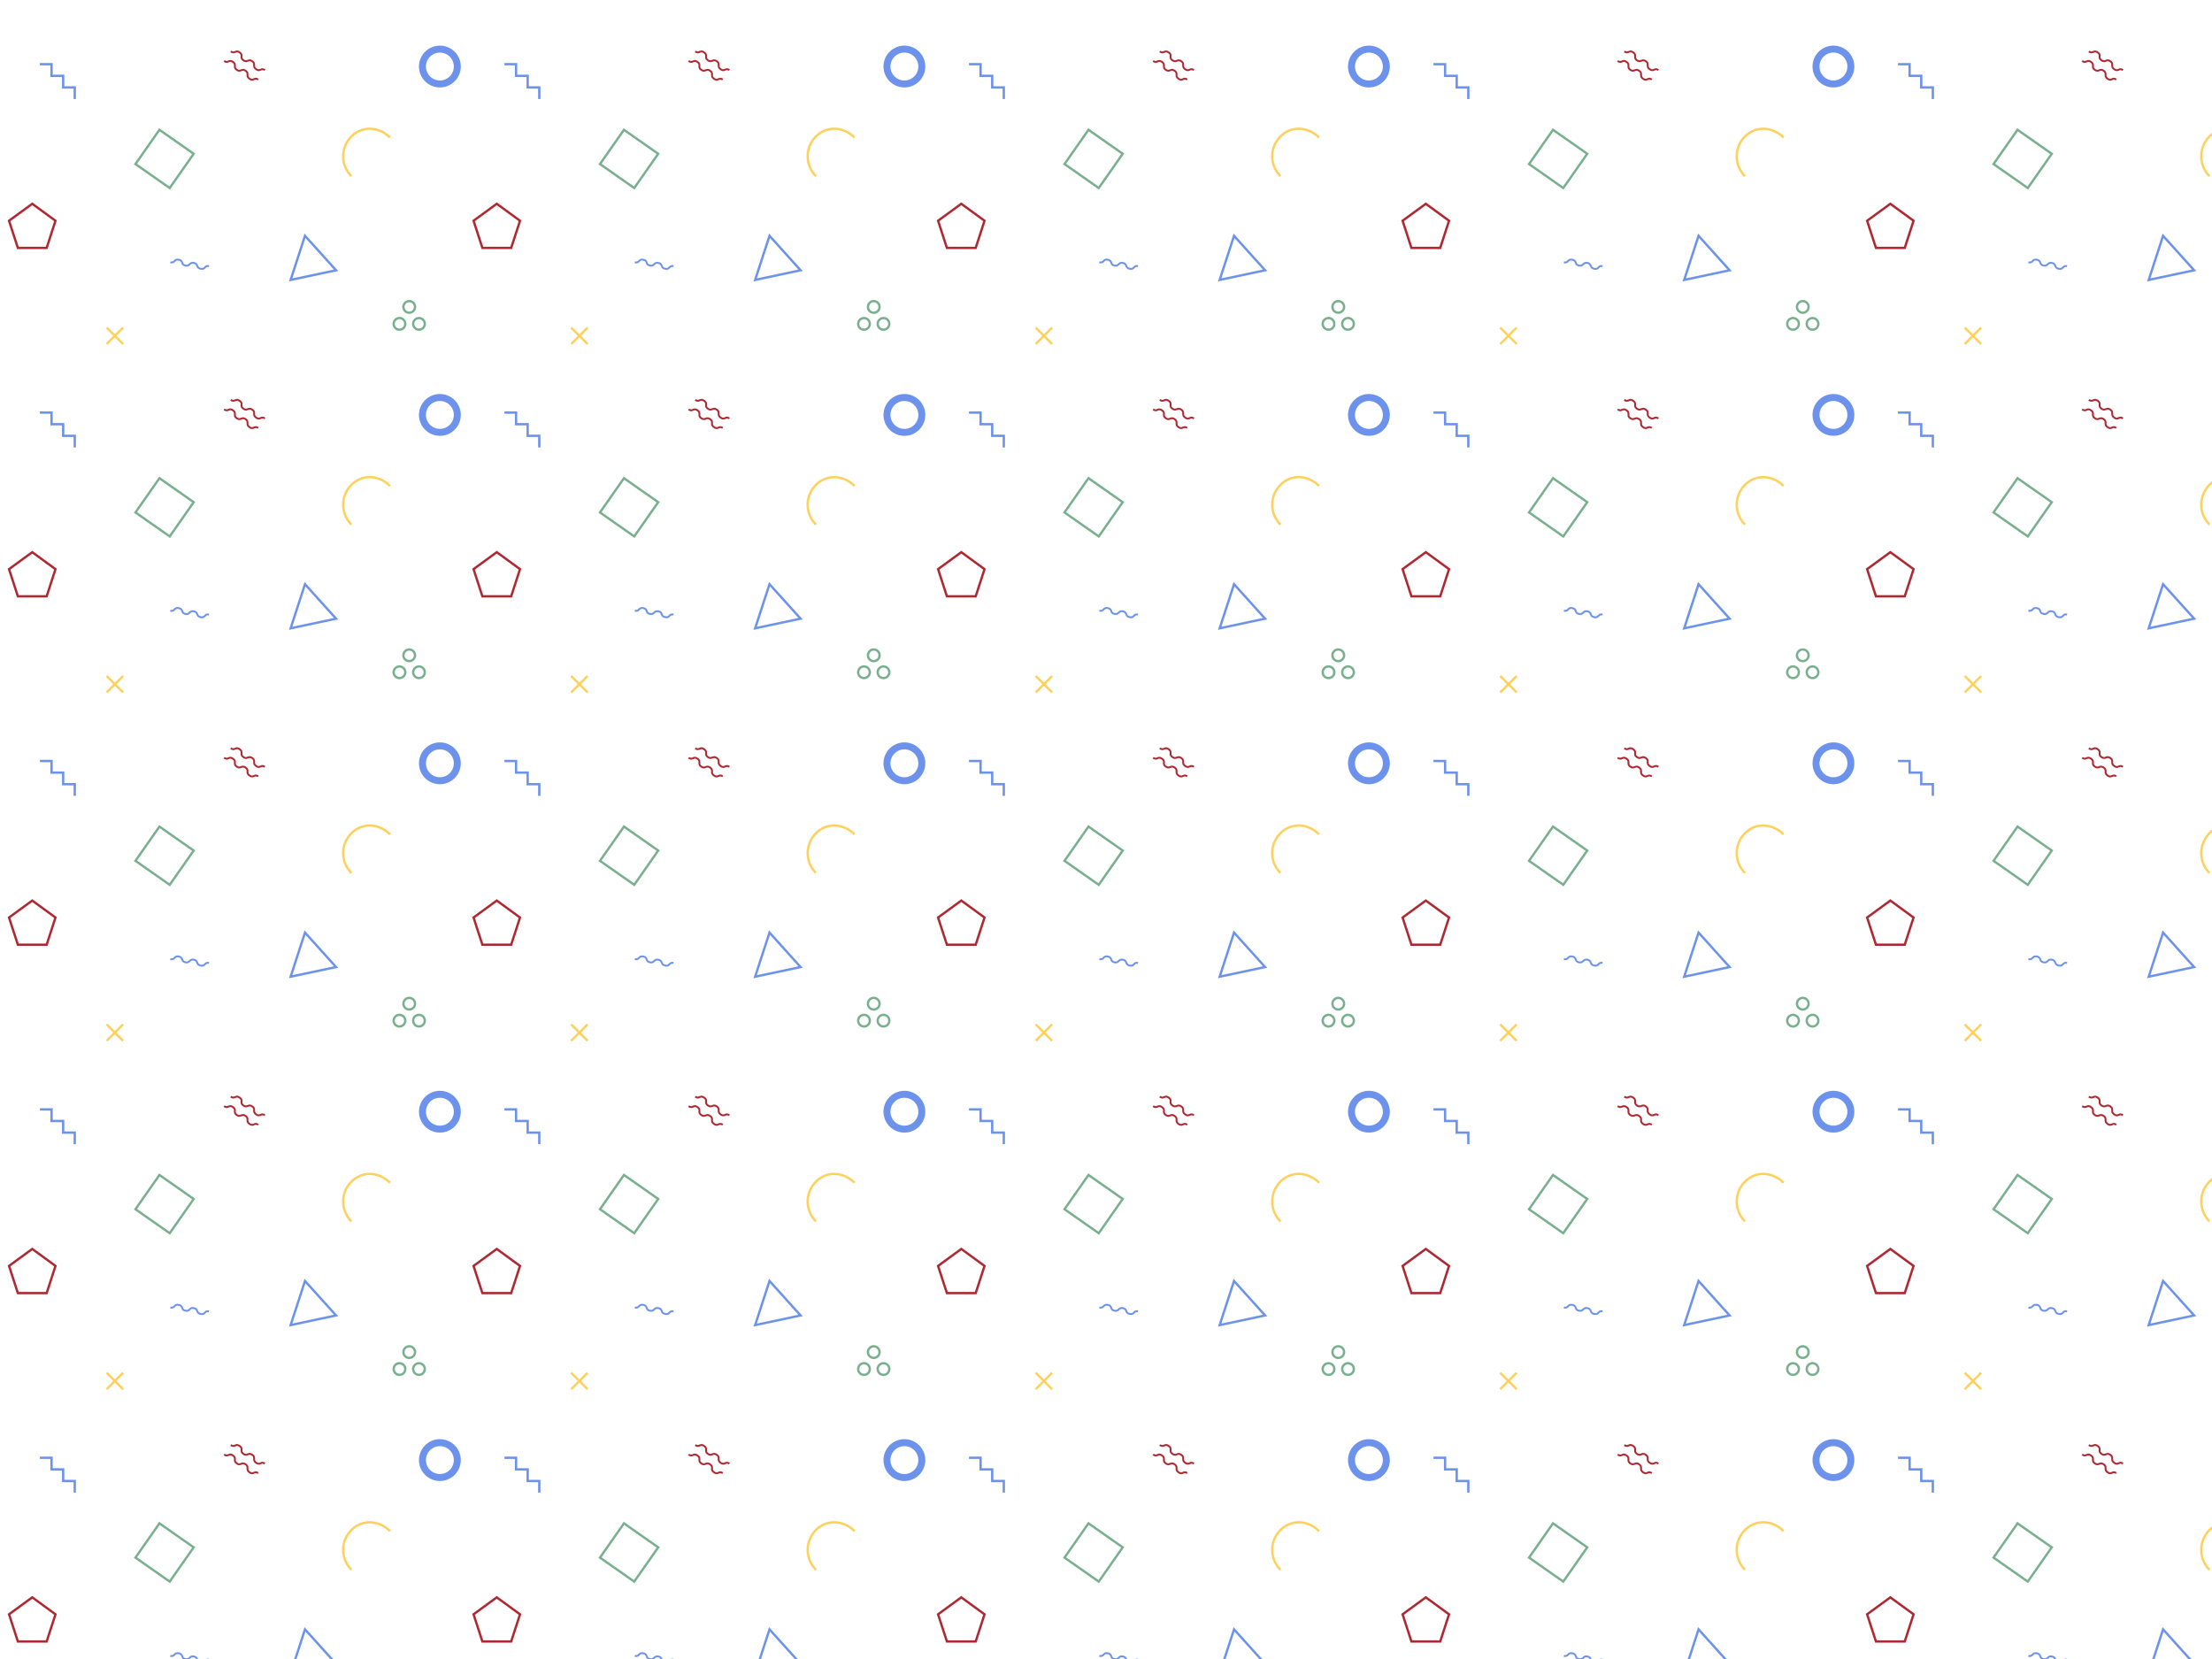<svg xmlns='http://www.w3.org/2000/svg' viewBox='0 0 2000 1500'><rect fill='none' width='2000' height='1500'/><defs><g id='d'><path id='a' d='M0 23C27 23 15 0 42 0s15 23 41 23S99 0 125 0s15 23 42 23 15-23 41-23' transform='scale(0.8)' vector-effect='non-scaling-stroke'/><use href='#a' y='50'/></g><path id='e' d='M0 0h180v180H0z' vector-effect='non-scaling-stroke'/><path id='f' d='M0 50h100M50 0v100' vector-effect='non-scaling-stroke'/><path id='g' d='M0 0h50v50h50v50h50v50' vector-effect='non-scaling-stroke'/><path id='h' d='M0 121C0 54 54 0 121 0s114 54 114 121' vector-effect='non-scaling-stroke'/><path id='i' d='M0 0l-100 173h200z' vector-effect='non-scaling-stroke'/><path id='j' d='M0 0l-100 73 38 117H62l38-117z' vector-effect='non-scaling-stroke'/></defs><pattern id='p' width='2000' height='1500' patternUnits='userSpaceOnUse' patternTransform='scale(0.21) translate(3761.9 2821.43)'><g id='k' stroke-width='10' fill='none' stroke-opacity='1'><g  stroke='#79AF8E'><circle id='b' r='25' vector-effect='non-scaling-stroke'/><use href='#b' x='-42' y='73'/><use href='#b' x='42' y='73'/><use href='#e' x='975' y='320' transform='rotate(-55)'/></g><g  stroke='#AD2831'><use href='#d' x='-400' y='750' transform='rotate(35)'/><use href='#j' x='377' y='1056'/></g><g  stroke='#FED05C'><use href='#h' x='222' y='-695' transform='rotate(-45)'/><use href='#f' x='380' y='556' transform='rotate(-45)'/></g><g  stroke='#6C92EB'><use href='#a' x='1222' y='1059' transform='rotate(12)'/><use href='#b' x='44' y='155' transform='scale(3)'/></g><g  stroke='#6C92EB'><use href='#g' x='410' y='455'/><use href='#i' x='1581' y='23' transform='rotate(-12)'/></g></g><use href='#k' x='2000'/><use href='#k' y='1500'/><use href='#k' x='2000' y='1500'/></pattern><rect fill='url(#p)' width='100%' height='100%'/></svg>